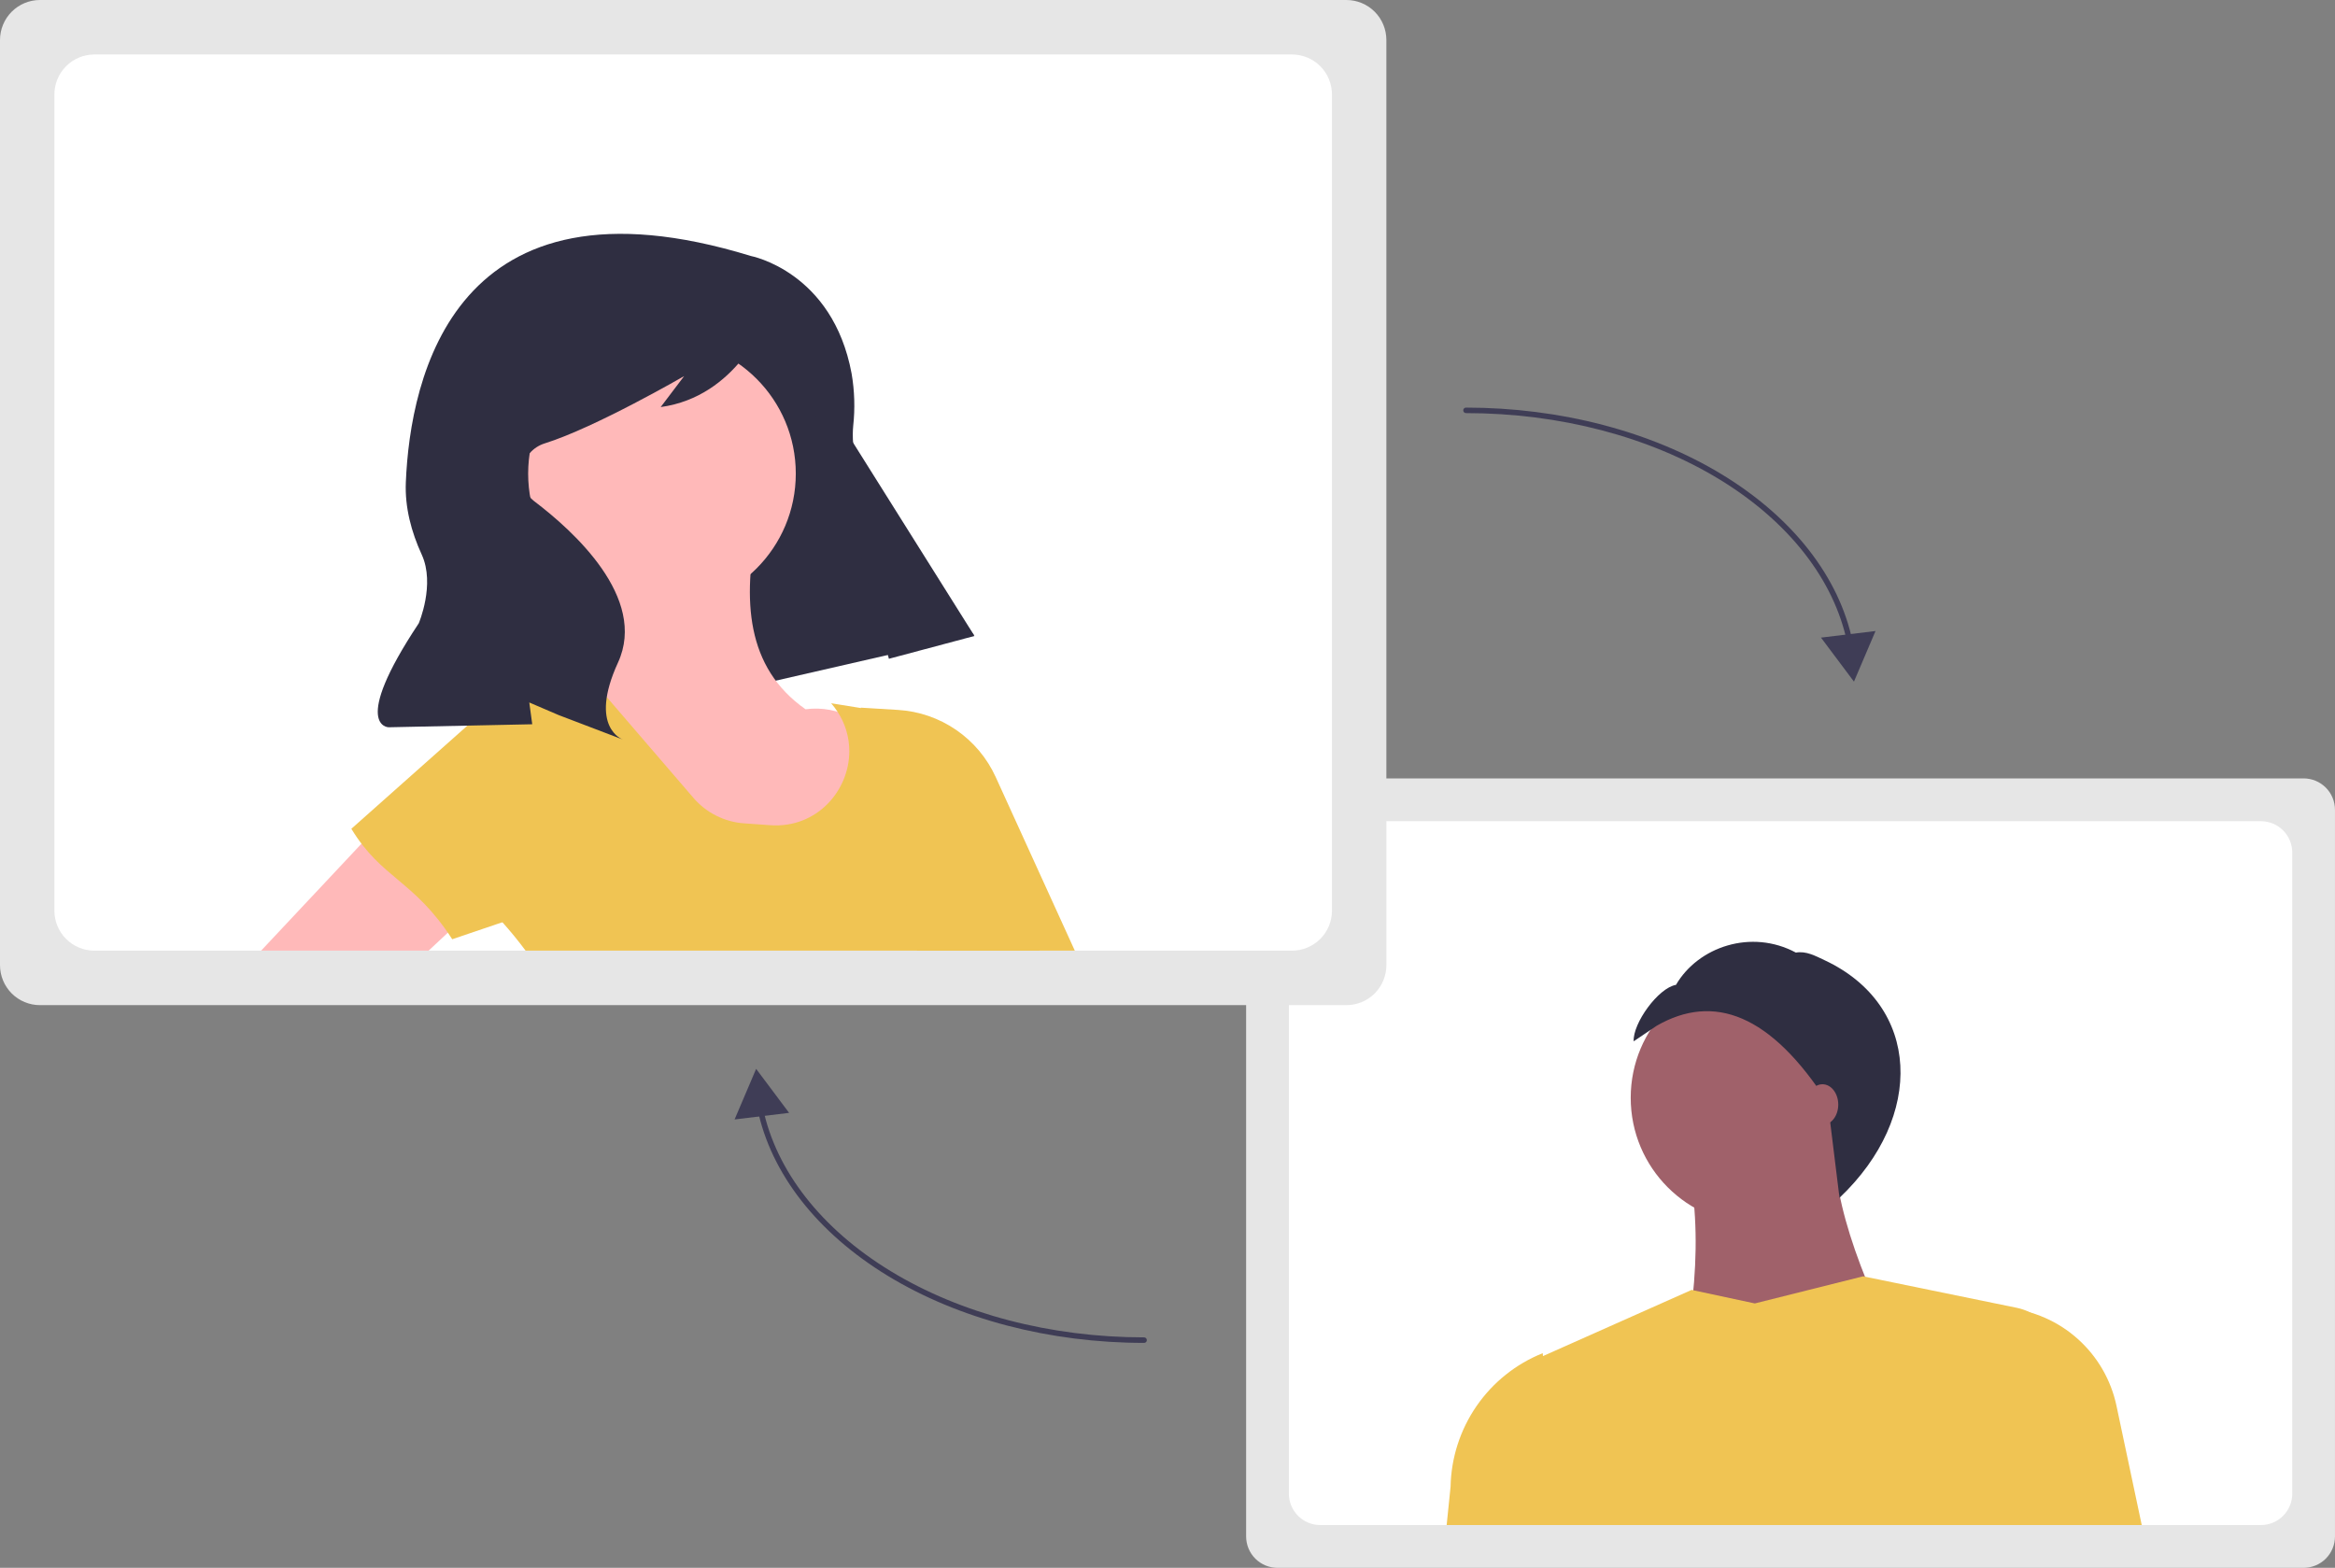 <svg width="137" height="92" viewBox="0 0 137 92" fill="none" xmlns="http://www.w3.org/2000/svg">
<rect x="0" y="0" width="137" height="92" fill="#808080" stroke="none"/>
<path d="M135.161 92H74.952C74.464 91.999 73.997 91.805 73.652 91.46C73.308 91.115 73.114 90.647 73.113 90.158V47.518C73.114 47.03 73.308 46.562 73.652 46.216C73.997 45.871 74.464 45.677 74.952 45.676H135.161C135.648 45.677 136.115 45.871 136.46 46.216C136.805 46.562 136.998 47.03 136.999 47.518V90.158C136.998 90.647 136.805 91.115 136.46 91.46C136.115 91.805 135.648 91.999 135.161 92Z" fill="#E6E6E6"/>
<path d="M132.655 48.187H77.46C76.973 48.188 76.505 48.382 76.16 48.727C75.816 49.073 75.622 49.541 75.621 50.03V87.646C75.622 88.135 75.816 88.603 76.16 88.948C76.505 89.294 76.973 89.488 77.46 89.489H132.655C133.143 89.488 133.61 89.294 133.955 88.948C134.299 88.603 134.493 88.134 134.493 87.646V50.03C134.493 49.541 134.299 49.073 133.955 48.727C133.61 48.382 133.143 48.188 132.655 48.187Z" fill="white"/>
<path d="M103.09 71.844C107.183 71.844 110.502 68.52 110.502 64.418C110.502 60.317 107.183 56.993 103.09 56.993C98.996 56.993 95.678 60.317 95.678 64.418C95.678 68.52 98.996 71.844 103.09 71.844Z" fill="#A0616A"/>
<path d="M111.693 79.933L98.457 81.259C99.68 75.742 99.977 70.587 98.457 66.143H107.722C107.219 69.846 109.1 74.716 111.693 79.933Z" fill="#A0616A"/>
<path d="M120.829 79.974C120.664 83.208 120.473 86.389 120.237 89.489H89.29C88.924 87.442 88.478 85.382 87.954 83.309C87.788 82.661 87.856 81.974 88.147 81.371C88.438 80.768 88.932 80.288 89.542 80.015L90.53 79.574L99.253 75.69L99.355 75.713L102.959 76.485L109.313 74.894L109.424 74.916L118.331 76.742C118.595 76.797 118.85 76.885 119.091 77.003C119.639 77.275 120.095 77.701 120.403 78.229C120.712 78.757 120.86 79.363 120.829 79.974Z" fill="#F0C453"/>
<path d="M125.661 89.489H118.974L117.781 76.751C119.318 76.904 120.767 77.543 121.917 78.576C123.068 79.609 123.86 80.982 124.18 82.496L125.661 89.489Z" fill="#F0C453"/>
<path d="M91.291 89.489H84.879L85.109 87.236C85.142 85.543 85.673 83.897 86.635 82.503C87.596 81.11 88.946 80.032 90.516 79.403L90.528 79.574L91.291 89.489Z" fill="#F0C453"/>
<path d="M97.206 60.188C100.546 58.273 103.892 59.496 107.243 64.721L107.928 70.287C112.958 65.514 112.703 58.999 107.063 56.349C106.509 56.089 105.971 55.792 105.368 55.897C102.759 54.498 99.64 55.549 98.333 57.791C97.291 57.971 95.797 60.045 95.851 61.104L97.206 60.188Z" fill="#2F2E41"/>
<path d="M106.928 66.01C107.44 66.01 107.855 65.476 107.855 64.817C107.855 64.157 107.44 63.623 106.928 63.623C106.417 63.623 106.002 64.157 106.002 64.817C106.002 65.476 106.417 66.01 106.928 66.01Z" fill="#A0616A"/>
<path d="M79.001 58.981H2.341C1.72 58.98 1.125 58.733 0.686 58.294C0.248 57.854 0.001 57.258 0 56.636V2.345C0.001 1.723 0.248 1.127 0.686 0.688C1.125 0.248 1.72 0.001 2.341 0H79.001C79.622 0.001 80.217 0.248 80.656 0.688C81.094 1.127 81.341 1.723 81.342 2.345V56.636C81.341 57.258 81.094 57.854 80.656 58.294C80.217 58.733 79.622 58.98 79.001 58.981Z" fill="#E6E6E6"/>
<path d="M75.81 3.197H5.533C4.912 3.198 4.317 3.445 3.878 3.885C3.439 4.325 3.192 4.921 3.191 5.543V53.438C3.192 54.06 3.439 54.656 3.878 55.096C4.317 55.536 4.912 55.783 5.533 55.784H75.81C76.43 55.783 77.025 55.536 77.464 55.096C77.903 54.656 78.149 54.06 78.15 53.438V5.543C78.149 4.922 77.903 4.325 77.464 3.885C77.025 3.446 76.43 3.198 75.81 3.197Z" fill="white"/>
<path d="M57.148 37.274L35.473 42.244L26.314 24.939L44.849 17.689L57.148 37.274Z" fill="#2F2E41"/>
<path d="M38.84 35.657C43.176 35.657 46.691 32.136 46.691 27.792C46.691 23.447 43.176 19.926 38.84 19.926C34.503 19.926 30.988 23.447 30.988 27.792C30.988 32.136 34.503 35.657 38.84 35.657Z" fill="#FFB9B9"/>
<path d="M37.926 53.712L56.985 50.955C54.14 45.796 51.207 41.094 47.264 41.62C43.757 39.161 43.555 35.207 44.442 30.762L34.903 33.316C35.742 36.057 35.417 38.463 33.182 40.321C36.305 44.727 38.327 49.173 37.926 53.712Z" fill="#FFB9B9"/>
<path d="M60.997 55.784H30.839C30.412 55.209 29.957 54.653 29.476 54.115C29.444 54.078 29.41 54.039 29.377 54.002L30.188 42.521L30.269 41.361C30.289 41.064 30.395 40.779 30.573 40.541C30.751 40.303 30.993 40.121 31.272 40.018H31.274C31.319 39.998 31.366 39.982 31.413 39.97L33.914 39.301L34.163 39.234L34.198 39.276L35.602 40.908L36.54 41.999L40.687 46.821C41.059 47.254 41.513 47.608 42.023 47.864C42.533 48.121 43.088 48.273 43.657 48.314L45.191 48.422C47.908 48.615 49.831 46.412 49.831 44.075C49.831 43.254 49.591 42.451 49.14 41.766C49.028 41.59 48.903 41.424 48.766 41.267L50.511 41.548L53.011 41.953L55.83 48.592C58.663 50.842 60.452 53.231 60.997 55.784Z" fill="#F0C453"/>
<path d="M24.625 45.867L28.417 52.735L26.278 54.729L25.146 55.784H15.32L21.21 49.506L24.625 45.867Z" fill="#FFB9B9"/>
<path d="M63.062 55.784H53.812L52.832 51.557L50.742 42.546L50.511 41.548L50.506 41.525L52.694 41.658C53.916 41.733 55.094 42.139 56.103 42.833C57.112 43.527 57.913 44.483 58.421 45.598L63.062 55.784Z" fill="#F0C453"/>
<path d="M26.533 55.114L35.632 52.028L32.424 41.094C32.32 40.74 32.093 40.434 31.785 40.232C31.477 40.031 31.107 39.945 30.742 39.992C30.433 40.032 30.143 40.163 29.91 40.37L20.615 48.632C22.393 51.565 24.287 51.638 26.533 55.114Z" fill="#F0C453"/>
<path d="M44.054 15.021C44.054 15.021 48.856 15.926 49.967 21.926C50.14 22.938 50.172 23.969 50.06 24.989C49.95 26.144 50.11 28.584 52.613 31.456C54.247 33.319 55.768 35.276 57.171 37.319L52.154 38.657L49.912 30.329C48.825 26.292 47.151 22.436 44.943 18.887L44.897 18.813C44.897 18.813 43.23 23.274 38.764 23.886L40.141 22.069C40.141 22.069 34.92 25.093 31.962 26.017C31.624 26.122 31.322 26.318 31.087 26.583C30.852 26.848 30.694 27.172 30.629 27.52C30.565 27.869 30.596 28.228 30.721 28.56C30.845 28.892 31.057 29.183 31.334 29.403C31.355 29.419 31.377 29.436 31.398 29.452C33.574 31.108 38.013 35.059 36.259 38.88C34.506 42.702 36.551 43.399 36.551 43.399L32.78 41.961L31.054 41.221L31.228 42.499L22.803 42.676C22.803 42.676 20.526 42.662 24.57 36.574C24.57 36.574 25.546 34.291 24.745 32.546C24.131 31.209 23.75 29.772 23.811 28.301C24.066 22.162 26.647 9.674 44.054 15.021Z" fill="#2F2E41"/>
<path d="M108.538 37.848C108.501 37.848 108.465 37.835 108.436 37.812C108.408 37.788 108.388 37.756 108.38 37.719C107.611 34.015 104.951 30.61 100.89 28.133C96.775 25.623 91.492 24.241 86.013 24.241C85.97 24.241 85.929 24.224 85.899 24.194C85.869 24.163 85.852 24.122 85.852 24.079C85.852 24.036 85.869 23.995 85.899 23.965C85.929 23.934 85.97 23.918 86.013 23.918C91.55 23.918 96.893 25.316 101.058 27.857C105.197 30.381 107.909 33.86 108.697 37.653C108.702 37.677 108.701 37.701 108.695 37.725C108.69 37.748 108.679 37.77 108.664 37.788C108.649 37.807 108.629 37.822 108.608 37.832C108.586 37.843 108.562 37.848 108.538 37.848V37.848Z" fill="#3F3D56"/>
<path d="M106.842 37.415L108.776 39.997L110.041 37.028L106.842 37.415Z" fill="#3F3D56"/>
<path d="M67.126 78.8C61.59 78.8 56.247 77.401 52.082 74.861C47.943 72.337 45.23 68.857 44.443 65.064C44.439 65.043 44.438 65.022 44.442 65.001C44.446 64.98 44.454 64.96 44.466 64.942C44.477 64.924 44.492 64.909 44.51 64.897C44.528 64.885 44.547 64.876 44.568 64.872C44.589 64.868 44.611 64.868 44.631 64.871C44.652 64.876 44.672 64.884 44.69 64.895C44.708 64.907 44.723 64.922 44.735 64.94C44.747 64.958 44.755 64.977 44.759 64.998C45.528 68.703 48.188 72.107 52.25 74.584C56.365 77.094 61.648 78.476 67.126 78.476C67.169 78.476 67.21 78.493 67.241 78.524C67.271 78.554 67.288 78.595 67.288 78.638C67.288 78.681 67.271 78.722 67.241 78.753C67.21 78.783 67.169 78.8 67.126 78.8Z" fill="#3F3D56"/>
<path d="M46.299 65.302L44.364 62.72L43.1 65.689L46.299 65.302Z" fill="#3F3D56"/>
</svg>
